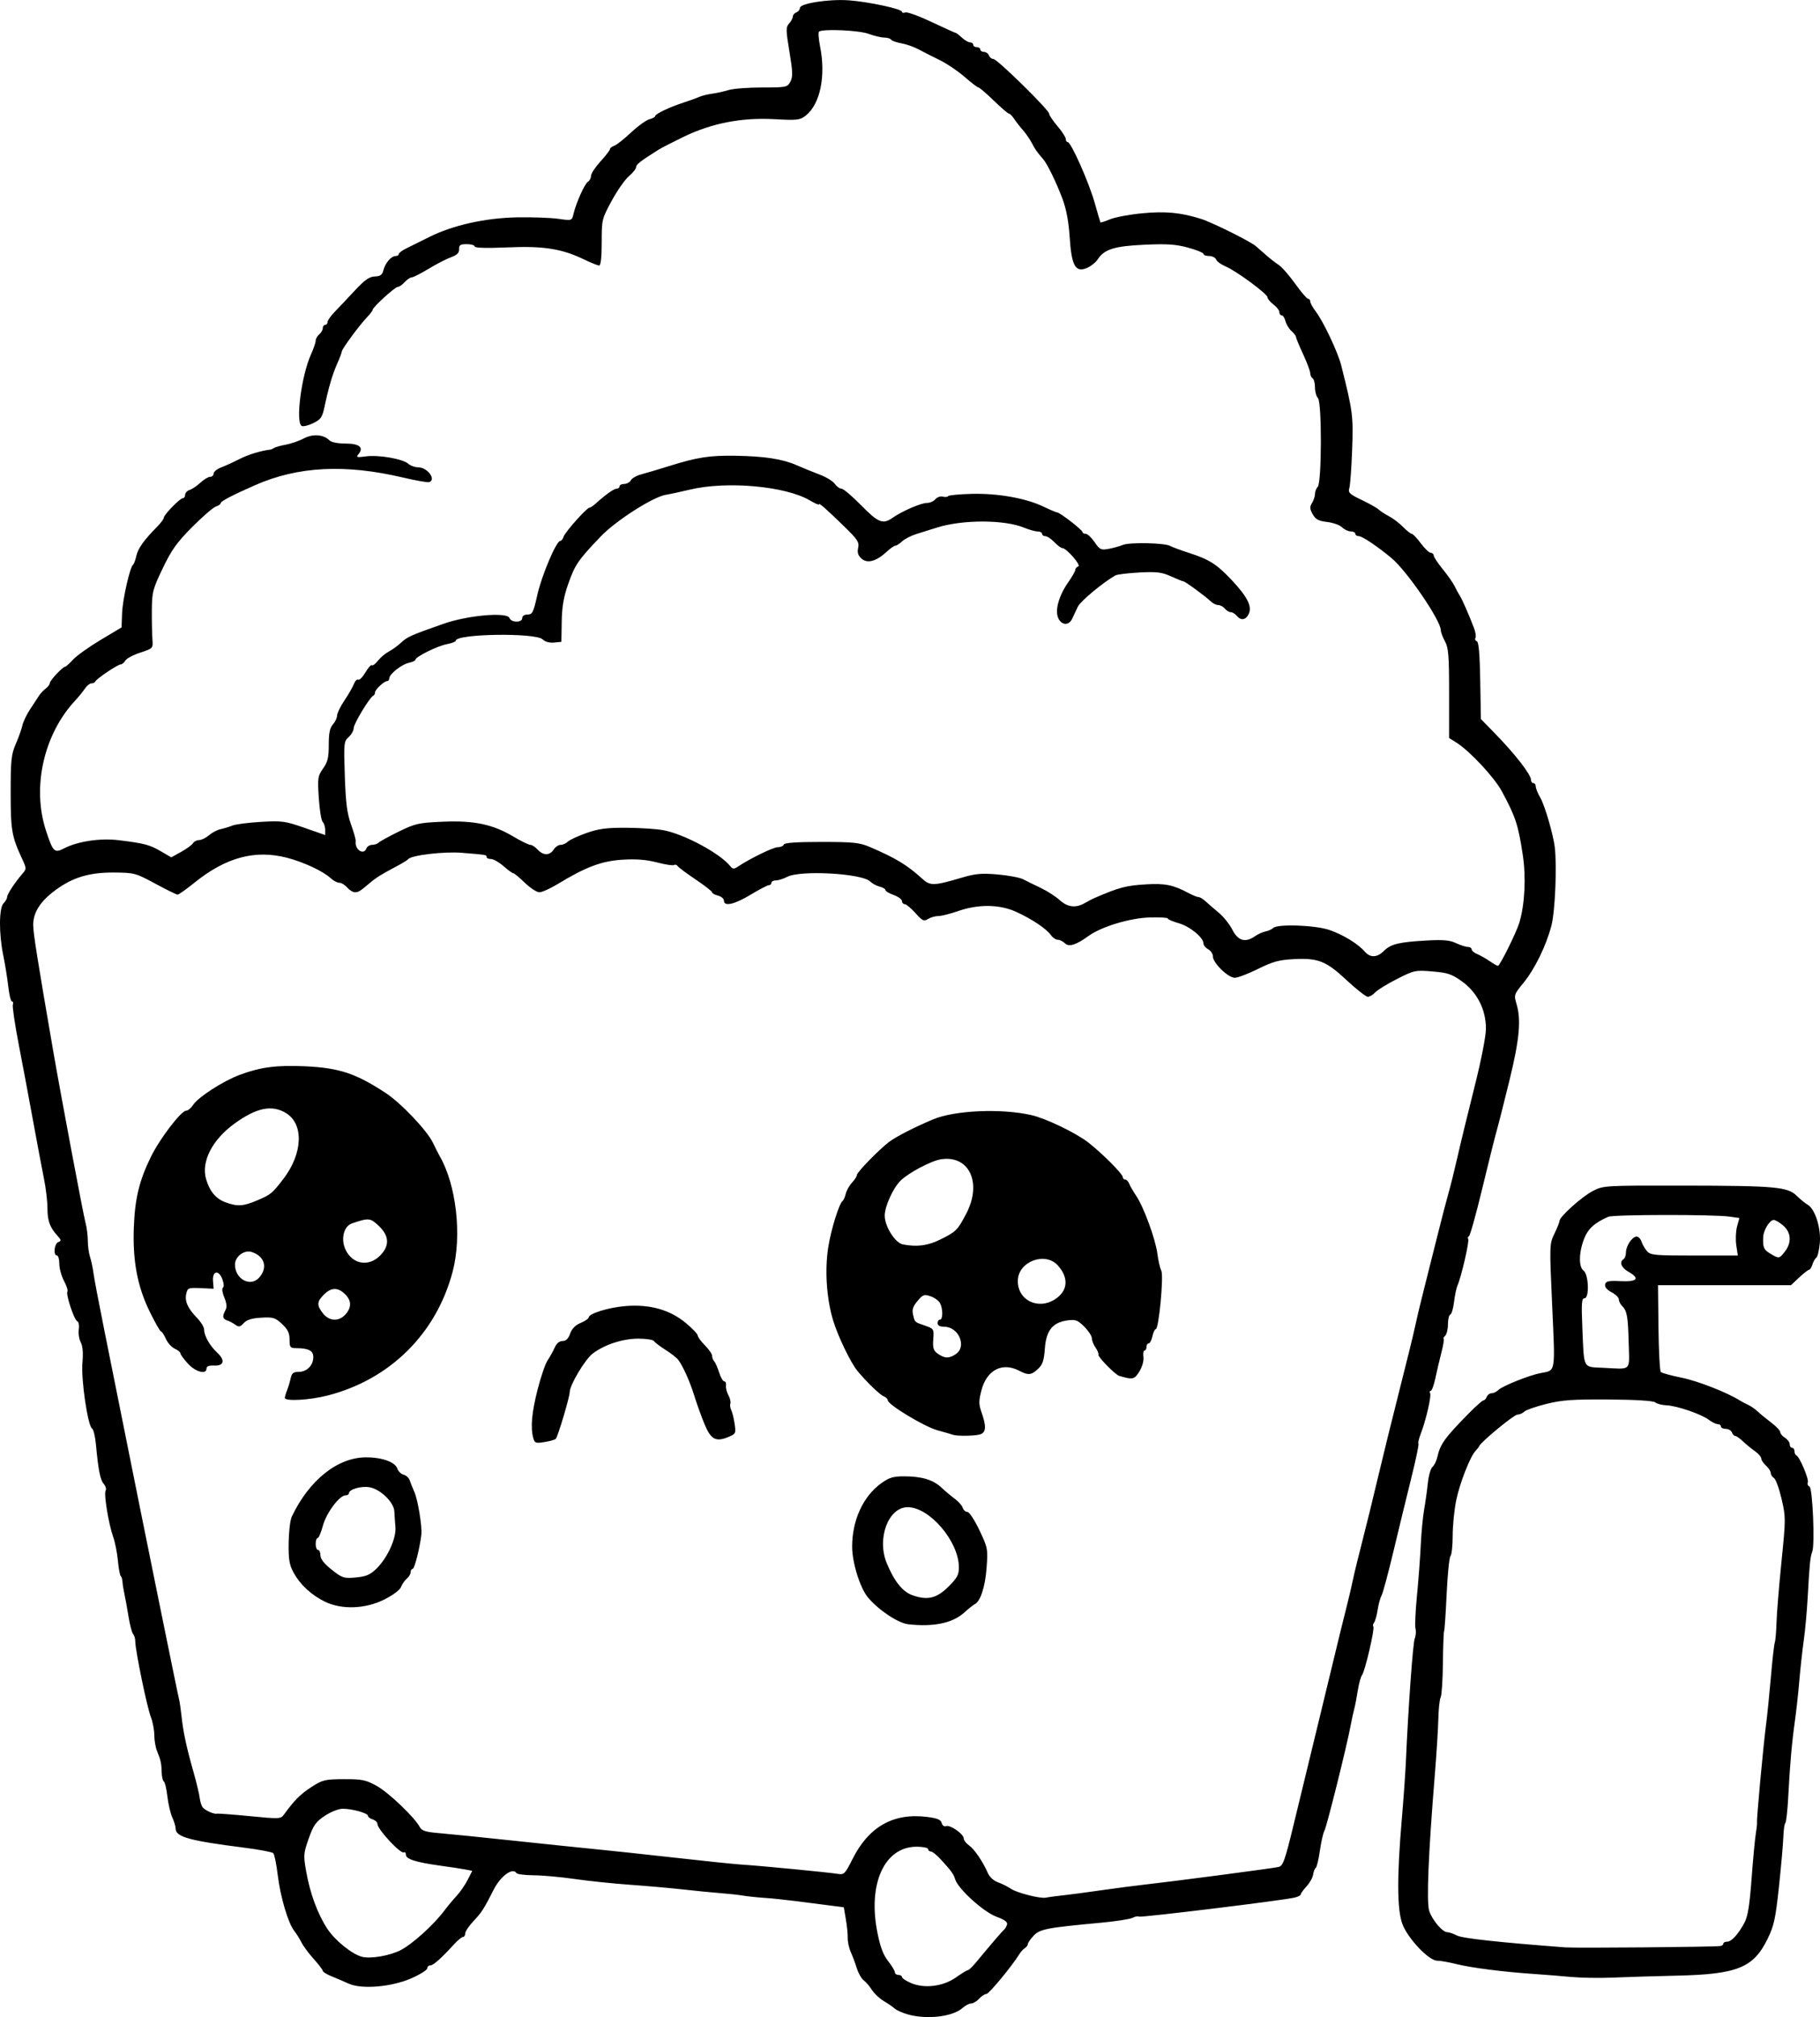 <?xml version="1.0" encoding="UTF-8" standalone="no"?>
<!-- Created with Inkscape (http://www.inkscape.org/) -->

<svg
   width="202.866mm"
   height="224.781mm"
   viewBox="0 0 202.866 224.781"
   version="1.1"
   id="svg5"
   xml:space="preserve"
   xmlns="http://www.w3.org/2000/svg"
   xmlns:svg="http://www.w3.org/2000/svg"><defs
     id="defs2" /><g
     id="layer1"
     transform="translate(-7.997,-29.772)"><path
       style="fill:#000000;stroke-width:0.265"
       d="m 109.188,254.256 c -0.587,-0.163 -1.242,-0.452 -1.455,-0.643 -0.213,-0.191 -0.768,-0.572 -1.233,-0.847 -0.465,-0.275 -1.058,-0.834 -1.318,-1.241 -0.26,-0.407 -0.674,-0.889 -0.92,-1.072 -0.246,-0.182 -0.586,-0.778 -0.755,-1.323 -0.169,-0.545 -0.473,-1.36 -0.674,-1.81 -0.202,-0.45 -0.357,-1.164 -0.346,-1.587 0.011,-0.423 -0.083,-1.365 -0.209,-2.092 l -0.229,-1.323 -1.585,-0.202 c -0.872,-0.111 -2.537,-0.325 -3.701,-0.476 -1.164,-0.15 -2.772,-0.317 -3.572,-0.37 -0.8,-0.053 -1.872,-0.166 -2.381,-0.251 -0.509,-0.085 -1.64,-0.209 -2.514,-0.275 -0.873,-0.066 -2.719,-0.248 -4.101,-0.403 -1.382,-0.156 -4.061,-0.393 -5.953,-0.528 -1.892,-0.135 -4.69,-0.426 -6.218,-0.648 -1.528,-0.221 -3.575,-0.406 -4.548,-0.411 -0.974,-0.005 -1.837,-0.117 -1.919,-0.249 -0.404,-0.653 -1.761,0.331 -2.518,1.825 -1.089,2.152 -1.354,2.565 -2.247,3.51 -0.516,0.546 -0.938,1.171 -0.938,1.389 0,0.218 -0.112,0.396 -0.248,0.396 -0.136,0 -0.583,0.367 -0.992,0.815 -1.441,1.578 -2.321,2.36 -2.655,2.36 -0.186,0 -0.339,0.149 -0.341,0.331 -0.002,0.182 -0.805,0.682 -1.786,1.112 -2.202,0.965 -5.538,1.244 -6.98,0.584 -0.489,-0.223 -1.335,-0.586 -1.881,-0.806 -0.546,-0.22 -0.994,-0.495 -0.996,-0.612 -0.002,-0.117 -0.455,-0.712 -1.007,-1.324 -0.552,-0.612 -1.17,-1.445 -1.373,-1.852 -0.204,-0.407 -0.561,-0.978 -0.794,-1.269 -0.678,-0.847 -1.55,-3.784 -1.842,-6.204 -0.148,-1.229 -0.375,-2.34 -0.503,-2.468 -0.128,-0.128 -1.587,-0.404 -3.242,-0.614 -6.111,-0.773 -7.639,-1.198 -7.639,-2.125 0,-0.229 -0.169,-0.791 -0.375,-1.25 -0.206,-0.459 -0.453,-1.516 -0.548,-2.351 -0.095,-0.834 -0.271,-1.578 -0.392,-1.653 -0.121,-0.075 -0.229,-0.523 -0.239,-0.996 -0.023,-1.004 -0.106,-1.386 -0.522,-2.399 -0.168,-0.41 -0.305,-1.211 -0.305,-1.781 0,-0.57 -0.176,-1.485 -0.391,-2.033 -0.421,-1.075 -1.726,-7.408 -1.726,-8.374 0,-0.323 -0.108,-0.7 -0.24,-0.839 -0.132,-0.138 -0.365,-1.025 -0.518,-1.971 -0.153,-0.946 -0.359,-2.077 -0.457,-2.514 -0.098,-0.437 -0.192,-1.032 -0.21,-1.323 -0.017,-0.291 -0.106,-0.589 -0.198,-0.661 -0.092,-0.073 -0.234,-0.847 -0.316,-1.72 -0.082,-0.873 -0.318,-2.064 -0.526,-2.646 -0.515,-1.445 -1.062,-4.807 -0.84,-5.165 0.099,-0.16 0.005,-0.493 -0.21,-0.738 -0.394,-0.45 -0.604,-1.51 -0.873,-4.41 -0.081,-0.871 -0.274,-1.662 -0.43,-1.758 -0.477,-0.295 -1.239,-5.481 -1.074,-7.319 0.099,-1.105 0.035,-1.875 -0.188,-2.294 -0.185,-0.346 -0.284,-0.992 -0.219,-1.435 0.066,-0.449 -0.011,-0.855 -0.173,-0.917 -0.346,-0.133 -1.29,-2.99 -1.094,-3.308 0.075,-0.121 -0.097,-0.655 -0.383,-1.187 -0.285,-0.532 -0.519,-1.385 -0.519,-1.895 0,-0.51 -0.119,-0.927 -0.265,-0.927 -0.431,0 -0.301,-1.326 0.147,-1.497 0.358,-0.137 0.345,-0.231 -0.099,-0.719 -0.847,-0.931 -1.106,-1.65 -1.106,-3.069 0,-0.743 -0.173,-2.21 -0.385,-3.259 -0.212,-1.049 -0.755,-3.931 -1.207,-6.405 -0.452,-2.474 -1.176,-6.335 -1.61,-8.579 C 9.651,143.918 9.357,141.923 9.431,141.73 9.505,141.538 9.462,141.38 9.335,141.38 c -0.127,0 -0.313,-0.744 -0.414,-1.654 -0.101,-0.91 -0.351,-2.465 -0.555,-3.457 -0.503,-2.442 -0.49,-5.316 0.026,-5.832 0.218,-0.218 0.397,-0.529 0.397,-0.691 0,-0.311 0.842,-1.599 1.684,-2.576 0.494,-0.573 0.494,-0.602 -0.025,-1.72 -1.142,-2.461 -1.262,-3.156 -1.262,-7.354 0,-3.623 0.067,-4.255 0.573,-5.424 0.315,-0.728 0.648,-1.66 0.738,-2.072 0.091,-0.412 0.487,-1.234 0.882,-1.826 0.394,-0.592 0.836,-1.265 0.982,-1.495 0.146,-0.231 0.473,-0.577 0.728,-0.769 0.255,-0.192 0.463,-0.471 0.463,-0.62 0,-0.285 1.436,-1.817 1.703,-1.817 0.086,0 0.482,-0.355 0.88,-0.79 0.398,-0.434 1.778,-1.42 3.067,-2.191 l 2.344,-1.401 0.059,-1.579 c 0.058,-1.55 0.874,-5.155 1.226,-5.415 0.099,-0.073 0.262,-0.513 0.363,-0.979 0.179,-0.825 0.852,-1.767 2.33,-3.261 0.4,-0.404 0.728,-0.848 0.728,-0.985 0,-0.331 1.807,-2.183 2.129,-2.183 0.139,0 0.252,-0.171 0.252,-0.379 0,-0.208 0.225,-0.45 0.5,-0.538 0.275,-0.087 0.817,-0.452 1.204,-0.812 0.388,-0.359 0.877,-0.653 1.088,-0.653 0.211,0 0.383,-0.164 0.383,-0.365 0,-0.201 0.387,-0.511 0.86,-0.69 0.473,-0.179 1.396,-0.6 2.051,-0.936 0.956,-0.49 2.344,-0.912 3.44,-1.044 0.073,-0.009 0.252,-0.093 0.399,-0.186 0.147,-0.094 0.742,-0.258 1.323,-0.365 0.581,-0.107 1.473,-0.418 1.982,-0.69 0.999,-0.534 2.194,-0.447 2.848,0.208 0.221,0.221 0.935,0.365 1.809,0.365 1.543,0 2.058,0.431 1.426,1.193 -0.283,0.34 -0.172,0.372 0.83,0.235 1.413,-0.193 4.129,0.278 4.727,0.82 0.242,0.219 0.739,0.398 1.105,0.398 1.027,0 2.05,1.374 1.227,1.648 -0.173,0.058 -1.473,-0.168 -2.889,-0.502 -6.475,-1.527 -11.734,-1.259 -16.508,0.841 -2.506,1.102 -3.836,1.794 -3.836,1.995 0,0.118 -0.241,0.292 -0.536,0.385 -0.295,0.094 -1.478,1.114 -2.628,2.268 -1.719,1.724 -2.308,2.546 -3.297,4.608 -1.122,2.338 -1.206,2.659 -1.219,4.695 -0.008,1.202 0.02,2.648 0.063,3.214 0.077,1.029 0.077,1.029 -1.354,1.498 -0.787,0.258 -1.537,0.658 -1.667,0.89 -0.129,0.231 -0.357,0.42 -0.505,0.42 -0.326,0 -2.71,1.601 -2.835,1.903 -0.049,0.118 -0.243,0.214 -0.433,0.214 -0.189,0 -0.522,0.268 -0.74,0.595 -0.217,0.327 -0.691,0.911 -1.053,1.298 -3.518,3.757 -4.858,9.665 -3.286,14.486 0.786,2.41 0.945,2.569 2.02,2.013 1.545,-0.799 4.05,-1.169 6.155,-0.908 2.814,0.348 3.388,0.501 4.655,1.238 l 1.145,0.667 1.104,-0.612 c 0.607,-0.337 1.199,-0.77 1.316,-0.963 0.116,-0.193 0.426,-0.351 0.687,-0.351 0.262,0 0.754,-0.241 1.094,-0.536 0.34,-0.295 0.924,-0.601 1.297,-0.68 0.373,-0.079 0.966,-0.26 1.317,-0.403 0.351,-0.143 1.78,-0.327 3.175,-0.408 2.353,-0.138 2.705,-0.09 4.852,0.66 l 2.315,0.809 v -0.594 c 0,-0.327 -0.126,-0.72 -0.279,-0.873 -0.154,-0.154 -0.349,-1.356 -0.434,-2.672 -0.144,-2.229 -0.112,-2.453 0.478,-3.279 0.515,-0.722 0.633,-1.215 0.633,-2.644 0,-1.302 0.12,-1.89 0.463,-2.27 0.255,-0.282 0.463,-0.724 0.463,-0.982 0,-0.258 0.369,-1.017 0.82,-1.685 0.451,-0.668 0.927,-1.497 1.058,-1.84 0.131,-0.344 0.345,-0.558 0.477,-0.477 0.132,0.081 0.494,-0.284 0.805,-0.811 0.311,-0.527 0.636,-0.888 0.722,-0.802 0.086,0.086 0.39,-0.139 0.674,-0.501 0.285,-0.362 0.834,-0.824 1.222,-1.027 0.387,-0.203 0.999,-0.647 1.359,-0.987 0.682,-0.644 1.09,-0.825 4.73,-2.102 2.71,-0.95 7.084,-1.332 7.349,-0.641 0.204,0.531 1.422,0.538 1.422,0.008 0,-0.236 0.243,-0.397 0.598,-0.397 0.533,0 0.65,-0.237 1.085,-2.183 0.484,-2.171 2.116,-6.019 2.552,-6.019 0.126,0 0.296,-0.214 0.379,-0.476 0.164,-0.518 2.58,-3.228 2.877,-3.228 0.1,0 0.391,-0.187 0.645,-0.416 1.17,-1.052 2.078,-1.7 2.381,-1.7 0.182,-1.77e-4 0.331,-0.119 0.331,-0.265 0,-0.146 0.232,-0.265 0.516,-0.265 0.284,0 0.62,-0.186 0.748,-0.414 0.128,-0.228 0.639,-0.52 1.138,-0.65 0.498,-0.129 1.918,-0.552 3.155,-0.939 3.119,-0.976 4.505,-1.189 7.408,-1.139 3.236,0.056 5.216,0.366 6.799,1.062 0.699,0.307 1.851,0.777 2.561,1.044 0.71,0.267 1.461,0.728 1.669,1.025 0.208,0.297 0.546,0.54 0.751,0.54 0.205,0 1.19,0.833 2.189,1.852 1.909,1.947 2.422,2.151 3.501,1.391 1.044,-0.736 3.167,-1.655 3.823,-1.655 0.332,0 0.758,-0.187 0.947,-0.415 0.19,-0.228 0.561,-0.359 0.826,-0.289 0.265,0.069 0.533,0.043 0.595,-0.059 0.063,-0.102 1.239,-0.213 2.615,-0.249 2.921,-0.075 6.053,0.481 8.014,1.423 0.742,0.356 1.43,0.648 1.528,0.648 0.292,0 2.811,1.947 2.811,2.173 0,0.114 0.163,0.208 0.363,0.208 0.2,0 0.646,0.416 0.992,0.924 0.572,0.84 0.714,0.909 1.555,0.757 0.509,-0.092 1.224,-0.29 1.587,-0.441 0.762,-0.316 4.663,-0.235 5.276,0.109 0.227,0.127 1.186,0.481 2.132,0.787 2.223,0.718 3.059,1.248 4.686,2.968 1.768,1.869 2.336,2.971 1.96,3.797 -0.325,0.714 -0.874,0.806 -1.354,0.228 -0.181,-0.218 -0.479,-0.397 -0.661,-0.397 -0.183,0 -0.48,-0.179 -0.661,-0.397 -0.181,-0.218 -0.513,-0.397 -0.738,-0.397 -0.225,0 -0.597,-0.182 -0.827,-0.404 -0.606,-0.584 -2.872,-2.242 -3.064,-2.242 -0.089,0 -0.708,-0.249 -1.375,-0.552 -1.024,-0.466 -1.574,-0.533 -3.529,-0.43 -1.274,0.067 -2.478,0.215 -2.676,0.329 -1.43,0.823 -3.889,2.873 -4.179,3.484 -0.194,0.408 -0.475,1.009 -0.626,1.336 -0.364,0.791 -1.181,0.757 -1.555,-0.065 -0.394,-0.864 0.068,-2.51 1.125,-4.013 0.426,-0.606 0.775,-1.221 0.775,-1.367 0,-0.146 0.149,-0.317 0.331,-0.381 0.356,-0.124 -1.31,-2.034 -1.786,-2.047 -0.146,-0.004 -0.545,-0.303 -0.888,-0.664 -0.343,-0.361 -0.789,-0.657 -0.992,-0.657 -0.203,0 -0.369,-0.119 -0.369,-0.265 0,-0.146 -0.224,-0.265 -0.497,-0.265 -0.273,0 -0.938,-0.184 -1.478,-0.41 -2.184,-0.913 -6.881,-0.924 -9.726,-0.024 -0.622,0.197 -1.634,0.512 -2.249,0.701 -0.615,0.189 -1.354,0.563 -1.643,0.832 -0.289,0.269 -0.632,0.489 -0.762,0.489 -0.13,0 -0.573,0.311 -0.983,0.691 -1.143,1.059 -2.149,1.327 -2.793,0.744 -0.383,-0.346 -0.484,-0.674 -0.369,-1.197 0.137,-0.626 -0.067,-0.939 -1.569,-2.397 -2.101,-2.041 -2.803,-2.653 -2.803,-2.445 0,0.087 -0.446,-0.106 -0.992,-0.43 -2.717,-1.611 -9.287,-2.202 -13.428,-1.207 -1.019,0.245 -2.199,0.499 -2.622,0.565 -1.439,0.224 -5.584,2.874 -7.3,4.669 -2.512,2.627 -2.848,3.119 -3.614,5.3 -0.5,1.423 -0.686,2.513 -0.714,4.174 l -0.037,2.249 -0.827,0.08 c -0.503,0.049 -0.996,-0.089 -1.259,-0.352 -0.768,-0.768 -9.688,-0.633 -9.688,0.147 0,0.109 -0.446,0.281 -0.992,0.383 -1.044,0.194 -3.506,1.412 -3.506,1.736 0,0.104 -0.327,0.258 -0.728,0.343 -0.806,0.17 -2.183,1.261 -2.183,1.73 0,0.165 -0.101,0.3 -0.224,0.3 -0.34,0 -1.363,0.95 -1.363,1.266 0,0.153 -0.089,0.317 -0.198,0.366 -0.396,0.176 -2.183,3.135 -2.183,3.615 0,0.271 -0.252,0.719 -0.559,0.996 -0.533,0.48 -0.553,0.686 -0.429,4.34 0.102,3.008 0.251,4.175 0.693,5.403 0.31,0.862 0.544,1.695 0.52,1.852 -0.14,0.931 0.882,1.629 1.194,0.815 0.084,-0.218 0.37,-0.397 0.637,-0.397 0.267,0 0.6,-0.115 0.74,-0.256 0.141,-0.141 1.147,-0.692 2.236,-1.226 1.827,-0.895 2.204,-0.98 4.898,-1.097 3.491,-0.153 5.565,0.285 7.883,1.663 0.847,0.504 1.692,0.916 1.877,0.916 0.185,0 0.552,0.238 0.816,0.529 0.612,0.676 1.359,0.676 1.781,0 0.182,-0.291 0.531,-0.529 0.777,-0.529 0.246,0 0.607,-0.16 0.802,-0.355 0.195,-0.195 1.127,-0.627 2.069,-0.96 1.385,-0.488 2.247,-0.601 4.492,-0.588 1.528,0.009 3.38,0.132 4.115,0.274 2.343,0.453 6.3,2.585 7.442,4.011 0.257,0.32 0.41,0.335 0.796,0.075 1.358,-0.914 3.972,-2.192 4.483,-2.192 0.32,0 0.626,-0.133 0.681,-0.296 0.067,-0.202 1.403,-0.296 4.189,-0.294 3.586,0.002 4.254,0.072 5.413,0.568 2.856,1.221 4.171,2.018 5.821,3.527 0.897,0.821 1.291,0.81 4.453,-0.124 1.49,-0.44 2.187,-0.501 3.968,-0.345 1.189,0.104 2.459,0.343 2.823,0.531 0.364,0.188 1.251,0.624 1.972,0.968 0.721,0.344 1.67,0.953 2.109,1.353 0.886,0.806 1.797,0.916 2.798,0.337 0.364,-0.21 0.84,-0.46 1.058,-0.554 2.829,-1.219 3.53,-1.403 5.864,-1.538 2.042,-0.118 2.969,0.076 4.64,0.97 0.466,0.249 0.972,0.453 1.124,0.453 0.153,0 0.499,0.208 0.77,0.463 0.271,0.255 0.927,0.82 1.458,1.257 0.531,0.437 1.224,1.3 1.539,1.918 0.637,1.249 1.447,1.476 2.538,0.712 0.324,-0.227 0.847,-0.462 1.164,-0.523 0.317,-0.061 0.697,-0.233 0.846,-0.382 0.471,-0.471 4.695,-0.322 6.275,0.221 1.523,0.524 3.184,1.542 3.941,2.415 0.615,0.709 1.378,0.672 2.154,-0.104 0.75,-0.75 1.665,-0.967 4.802,-1.141 1.788,-0.099 2.528,-0.031 3.215,0.295 0.491,0.233 1.083,0.423 1.315,0.423 0.233,0 0.423,0.122 0.423,0.271 0,0.149 0.268,0.38 0.595,0.513 0.327,0.133 0.953,0.487 1.389,0.785 0.437,0.299 0.862,0.544 0.945,0.545 0.21,0.002 2.07,-3.749 2.387,-4.815 0.608,-2.041 0.761,-5.025 0.387,-7.52 -0.506,-3.367 -0.805,-4.279 -2.333,-7.11 -0.855,-1.585 -3.588,-4.512 -5.09,-5.453 l -0.794,-0.497 V 107.052 c 0,-4.227 -0.069,-5.088 -0.463,-5.809 -0.255,-0.466 -0.463,-1.021 -0.463,-1.234 0,-1.09 -3.769,-6.606 -5.497,-8.045 -1.569,-1.306 -3.259,-2.442 -3.634,-2.442 -0.217,0 -0.395,-0.119 -0.395,-0.265 0,-0.146 -0.23,-0.265 -0.51,-0.265 -0.281,0 -0.715,-0.205 -0.966,-0.455 -0.25,-0.25 -0.999,-0.518 -1.663,-0.595 -0.965,-0.112 -1.29,-0.286 -1.614,-0.864 -0.331,-0.592 -0.345,-0.821 -0.075,-1.253 0.182,-0.291 0.33,-0.745 0.33,-1.009 0,-0.264 0.138,-0.618 0.306,-0.786 0.45,-0.45 0.472,-9.446 0.024,-9.893 -0.182,-0.182 -0.331,-0.717 -0.331,-1.188 0,-0.472 -0.119,-0.931 -0.265,-1.021 -0.146,-0.09 -0.265,-0.346 -0.265,-0.568 0,-0.223 -0.357,-1.176 -0.794,-2.12 -0.437,-0.943 -0.794,-1.807 -0.794,-1.92 0,-0.113 -0.227,-0.411 -0.505,-0.662 -0.278,-0.252 -0.578,-0.746 -0.666,-1.099 -0.089,-0.353 -0.278,-0.642 -0.421,-0.642 -0.143,0 -0.26,-0.162 -0.26,-0.36 0,-0.198 -0.298,-0.583 -0.661,-0.857 -0.364,-0.273 -0.661,-0.632 -0.661,-0.798 0,-0.377 -3.51,-2.958 -4.698,-3.455 -0.485,-0.202 -0.948,-0.543 -1.03,-0.757 -0.082,-0.214 -0.434,-0.389 -0.782,-0.389 -0.348,0 -0.633,-0.106 -0.633,-0.235 0,-0.129 -0.773,-0.445 -1.719,-0.7 -1.373,-0.372 -2.35,-0.436 -4.856,-0.321 -3.365,0.155 -4.468,0.5 -5.209,1.632 -0.227,0.346 -0.778,0.781 -1.224,0.966 -1.263,0.523 -1.692,-0.257 -1.902,-3.461 -0.114,-1.742 -0.377,-3.129 -0.812,-4.284 -0.678,-1.802 -1.665,-3.83 -2.126,-4.369 -0.736,-0.861 -0.909,-1.107 -1.28,-1.82 -0.22,-0.423 -0.663,-1.067 -0.985,-1.43 -0.322,-0.364 -0.763,-0.929 -0.982,-1.257 -0.218,-0.327 -0.484,-0.595 -0.59,-0.595 -0.106,0 -0.869,-0.655 -1.695,-1.455 -0.826,-0.8 -1.591,-1.455 -1.699,-1.455 -0.108,0 -0.802,-0.529 -1.541,-1.176 -0.739,-0.647 -1.987,-1.489 -2.774,-1.872 -0.786,-0.383 -1.846,-0.922 -2.356,-1.197 -0.509,-0.275 -1.375,-0.579 -1.924,-0.676 -0.549,-0.097 -1.062,-0.279 -1.14,-0.406 -0.078,-0.126 -0.418,-0.23 -0.755,-0.23 -0.337,0 -1.134,-0.19 -1.77,-0.423 -1.065,-0.389 -4.991,-0.568 -5.504,-0.25 -0.106,0.066 -0.055,0.81 0.113,1.653 0.663,3.322 0.012,6.446 -1.61,7.722 -0.631,0.496 -0.936,0.53 -3.509,0.391 -3.66,-0.198 -6.981,0.452 -10.129,1.984 -1.218,0.593 -2.453,1.227 -2.744,1.41 -2.044,1.284 -2.514,1.648 -2.514,1.946 0,0.186 -0.359,0.639 -0.797,1.008 -0.438,0.369 -1.302,1.6 -1.918,2.735 -1.101,2.027 -1.121,2.112 -1.121,4.645 0,1.645 -0.102,2.58 -0.281,2.58 -0.155,-1.6e-5 -0.905,-0.301 -1.666,-0.668 -2.503,-1.208 -4.522,-1.526 -8.57,-1.351 -2.31,0.1 -3.638,0.062 -3.638,-0.102 0,-0.143 -0.396,-0.26 -0.881,-0.26 -0.729,0 -0.877,0.097 -0.86,0.564 0.015,0.413 -0.226,0.653 -0.905,0.897 -0.509,0.183 -1.633,0.763 -2.498,1.288 -0.865,0.526 -1.709,0.955 -1.877,0.955 -0.168,0 -0.521,0.238 -0.784,0.529 -0.263,0.291 -0.609,0.53 -0.769,0.531 -0.315,0.002 -2.803,2.271 -2.803,2.557 0,0.097 -0.294,0.483 -0.654,0.859 -0.851,0.889 -2.785,3.519 -2.785,3.788 0,0.115 -0.226,0.713 -0.502,1.33 -0.531,1.186 -0.959,2.64 -1.426,4.84 -0.247,1.167 -0.409,1.398 -1.27,1.817 -0.543,0.264 -1.117,0.4 -1.276,0.301 -0.699,-0.432 -0.014,-5.652 1.046,-7.979 0.284,-0.624 0.517,-1.306 0.517,-1.514 0,-0.208 0.179,-0.527 0.397,-0.708 0.218,-0.181 0.397,-0.493 0.397,-0.694 0,-0.2 0.119,-0.364 0.265,-0.364 0.146,0 0.265,-0.142 0.265,-0.317 0,-0.174 0.354,-0.68 0.787,-1.124 0.433,-0.444 1.438,-1.509 2.234,-2.366 1.114,-1.2 1.63,-1.565 2.243,-1.587 0.617,-0.022 0.833,-0.178 0.962,-0.69 0.201,-0.803 0.871,-1.587 1.356,-1.587 0.196,0 0.356,-0.1 0.356,-0.223 0,-0.123 0.387,-0.41 0.86,-0.638 0.473,-0.228 1.604,-0.789 2.513,-1.247 2.629,-1.325 6.298,-2.146 9.857,-2.206 1.673,-0.028 3.723,0.046 4.555,0.165 1.508,0.216 1.512,0.215 1.688,-0.529 0.294,-1.249 1.249,-3.379 1.615,-3.603 0.19,-0.116 0.345,-0.414 0.345,-0.662 0,-0.247 0.476,-0.971 1.058,-1.608 0.582,-0.637 1.058,-1.254 1.058,-1.371 0,-0.117 0.208,-0.281 0.463,-0.364 0.255,-0.083 1.097,-0.746 1.873,-1.473 0.775,-0.728 1.698,-1.395 2.051,-1.484 0.352,-0.088 0.641,-0.245 0.641,-0.348 0,-0.239 1.613,-1.01 3.163,-1.51 0.662,-0.214 1.441,-0.496 1.732,-0.627 0.291,-0.131 0.946,-0.295 1.455,-0.364 0.509,-0.069 1.342,-0.253 1.85,-0.41 0.508,-0.156 2.185,-0.284 3.726,-0.284 2.701,0 2.814,-0.023 3.148,-0.647 0.29,-0.542 0.273,-1.086 -0.102,-3.337 -0.405,-2.433 -0.409,-2.733 -0.037,-3.144 0.226,-0.25 0.411,-0.597 0.411,-0.772 0,-0.175 0.179,-0.387 0.397,-0.47 0.218,-0.084 0.397,-0.307 0.397,-0.497 0,-0.501 3.208,-1.002 5.424,-0.847 2.18,0.152 5.953,0.961 5.953,1.277 0,0.121 0.169,0.155 0.376,0.076 0.207,-0.079 1.526,0.401 2.932,1.067 1.406,0.666 2.611,1.211 2.678,1.211 0.067,0 0.377,0.238 0.69,0.529 0.312,0.291 0.724,0.529 0.915,0.529 0.191,0 0.347,0.119 0.347,0.265 0,0.146 0.179,0.265 0.397,0.265 0.218,0 0.397,0.119 0.397,0.265 0,0.146 0.182,0.265 0.405,0.265 0.223,0 0.474,0.179 0.557,0.397 0.084,0.218 0.308,0.397 0.498,0.397 0.425,0 6.212,5.682 6.212,6.099 0,0.165 0.417,0.786 0.926,1.382 0.509,0.595 0.926,1.239 0.926,1.431 0,0.192 0.099,0.349 0.221,0.349 0.367,0 2.361,4.488 2.997,6.747 0.328,1.164 0.618,2.153 0.645,2.198 0.027,0.045 0.506,-0.109 1.065,-0.343 0.559,-0.233 2.166,-0.534 3.571,-0.668 2.622,-0.25 4.328,-0.088 6.583,0.624 1.252,0.395 5.474,2.495 6.11,3.038 0.205,0.175 0.71,0.618 1.124,0.985 0.413,0.367 1.046,0.86 1.405,1.095 0.359,0.235 1.192,1.183 1.851,2.107 0.659,0.923 1.307,1.679 1.44,1.679 0.133,0 0.241,0.138 0.241,0.306 0,0.168 0.28,0.674 0.622,1.124 0.847,1.116 2.457,4.524 2.824,5.978 1.295,5.139 1.358,5.62 1.221,9.393 -0.074,2.037 -0.214,3.967 -0.312,4.289 -0.156,0.511 0.016,0.677 1.372,1.323 0.852,0.406 1.709,0.89 1.905,1.075 0.196,0.185 0.716,0.523 1.156,0.751 0.44,0.228 1.139,0.761 1.554,1.184 0.414,0.424 0.854,0.771 0.976,0.771 0.123,0 0.573,0.473 1.001,1.052 0.428,0.579 0.927,1.055 1.109,1.058 0.182,0.003 0.331,0.139 0.331,0.3 0,0.162 0.451,0.846 1.003,1.521 0.552,0.675 1.146,1.525 1.321,1.889 0.175,0.364 0.435,0.84 0.578,1.058 0.266,0.406 1.016,2.115 1.59,3.622 0.177,0.464 0.25,0.96 0.162,1.102 -0.088,0.142 -0.021,0.304 0.149,0.361 0.214,0.071 0.331,1.418 0.382,4.387 l 0.074,4.284 1.538,1.578 c 2.311,2.371 4.051,4.615 4.051,5.223 0,0.19 0.119,0.345 0.265,0.345 0.146,0 0.265,0.172 0.265,0.382 0,0.21 0.231,0.776 0.513,1.257 0.487,0.83 1.434,4.082 1.604,5.505 0.252,2.109 0.036,7.166 -0.373,8.731 -0.593,2.273 -1.862,4.861 -3.154,6.431 -1.007,1.224 -1.035,1.31 -0.744,2.28 0.536,1.79 0.342,3.936 -0.766,8.477 -0.587,2.406 -1.237,4.971 -1.444,5.698 -0.207,0.728 -0.935,3.645 -1.618,6.482 -0.683,2.838 -1.344,5.199 -1.468,5.248 -0.124,0.049 -0.162,0.193 -0.083,0.319 0.147,0.238 -0.767,4.209 -1.185,5.148 -0.13,0.291 -0.306,1.124 -0.392,1.852 -0.086,0.728 -0.274,1.363 -0.418,1.411 -0.144,0.049 -0.261,0.531 -0.261,1.072 0,0.541 -0.143,1.126 -0.318,1.301 -0.175,0.175 -0.25,0.318 -0.167,0.318 0.083,0 -0.026,0.685 -0.241,1.521 -0.215,0.837 -0.523,2.146 -0.684,2.91 -0.161,0.764 -0.392,1.389 -0.515,1.389 -0.123,0 -0.152,0.115 -0.066,0.255 0.172,0.279 -0.459,3.013 -1.05,4.544 -0.204,0.529 -0.316,1.017 -0.248,1.085 0.067,0.067 -0.29,1.778 -0.793,3.8 -0.504,2.023 -1.399,5.702 -1.989,8.176 -0.59,2.474 -1.19,4.701 -1.333,4.949 -0.143,0.248 -0.338,0.963 -0.433,1.587 -0.095,0.625 -0.275,1.266 -0.4,1.425 -0.124,0.159 -0.161,0.354 -0.081,0.434 0.189,0.189 -0.931,5.004 -1.26,5.415 -0.14,0.174 -0.352,0.948 -0.472,1.72 -0.12,0.772 -0.3,1.701 -0.4,2.064 -0.1,0.364 -0.281,1.197 -0.401,1.852 -0.406,2.202 -2.659,11.24 -2.918,11.705 -0.141,0.253 -0.369,1.254 -0.506,2.225 -0.137,0.97 -0.345,1.835 -0.462,1.921 -0.117,0.086 -0.25,0.427 -0.296,0.757 -0.046,0.33 -0.373,0.913 -0.728,1.295 -0.354,0.382 -0.644,0.787 -0.644,0.9 0,0.113 -0.329,0.277 -0.732,0.366 -1.558,0.342 -17.09,2.235 -17.296,2.108 -0.12,-0.074 -0.443,-0.014 -0.719,0.134 -0.276,0.148 -1.856,0.394 -3.511,0.547 -6.067,0.561 -6.838,0.71 -7.531,1.458 -0.351,0.379 -0.638,0.796 -0.638,0.927 0,0.131 -0.149,0.333 -0.331,0.449 -0.182,0.116 -0.45,0.407 -0.595,0.645 -0.801,1.313 -3.402,4.461 -3.687,4.461 -0.183,0 -0.548,0.238 -0.811,0.529 -0.263,0.291 -0.661,0.529 -0.884,0.529 -0.223,0 -0.651,0.222 -0.951,0.493 -1.094,0.987 -3.954,1.328 -6.112,0.73 z m 5.362,-4.119 c 0.63,-0.444 1.231,-0.81 1.336,-0.813 0.105,-0.003 0.51,-0.39 0.9,-0.86 1.776,-2.141 2.953,-3.511 3.118,-3.632 0.099,-0.073 0.249,-0.319 0.333,-0.547 0.114,-0.31 -0.19,-0.544 -1.201,-0.926 -1.434,-0.541 -4.225,-3.071 -4.563,-4.136 -0.2,-0.63 -0.401,-0.909 -1.597,-2.222 -0.451,-0.495 -0.957,-0.9 -1.124,-0.9 -0.167,0 -0.304,-0.119 -0.304,-0.265 0,-0.146 -0.578,-0.265 -1.284,-0.265 -3.562,0 -5.444,4.085 -4.38,9.504 0.324,1.647 0.654,2.535 1.203,3.234 0.416,0.53 0.757,1.096 0.757,1.257 0,0.161 0.179,0.293 0.397,0.293 0.218,0 0.397,0.106 0.397,0.236 0,0.13 0.446,0.429 0.992,0.664 1.5,0.647 3.589,0.388 5.022,-0.622 z m -61.871,-3.053 c 1.288,-0.665 3.664,-2.814 4.829,-4.369 0.382,-0.509 1.007,-1.261 1.391,-1.671 0.383,-0.41 0.931,-1.204 1.218,-1.766 l 0.521,-1.021 -0.723,-0.141 c -0.398,-0.078 -1.675,-0.272 -2.839,-0.432 -2.711,-0.373 -3.836,-0.731 -3.836,-1.223 0,-0.216 -0.098,-0.331 -0.218,-0.257 -0.356,0.22 -2.957,-2.573 -2.957,-3.176 0,-0.182 -0.238,-0.407 -0.529,-0.499 -0.291,-0.092 -0.529,-0.273 -0.529,-0.402 0,-0.298 -1.732,-0.785 -2.799,-0.787 -0.462,-8e-4 -1.327,0.338 -1.998,0.783 -1.008,0.668 -1.275,1.044 -1.803,2.539 -0.582,1.648 -0.599,1.87 -0.285,3.648 0.439,2.485 1.275,4.753 2.363,6.411 0.849,1.294 2.76,2.837 3.86,3.116 0.984,0.25 3.109,-0.118 4.336,-0.752 z m 73.741,-6.084 c 0.86,-0.097 2.813,-0.356 4.341,-0.577 1.528,-0.221 3.671,-0.501 4.763,-0.623 3.351,-0.375 14.386,-1.827 14.989,-1.972 0.497,-0.12 0.709,-0.714 1.675,-4.703 0.608,-2.511 1.872,-7.721 2.809,-11.577 0.937,-3.856 1.874,-7.726 2.082,-8.599 0.208,-0.873 0.634,-2.6 0.948,-3.836 0.313,-1.237 0.664,-2.725 0.779,-3.307 0.115,-0.582 0.563,-2.428 0.997,-4.101 0.433,-1.673 1.237,-4.948 1.786,-7.276 0.549,-2.328 1.65,-6.793 2.446,-9.922 0.796,-3.129 1.553,-6.217 1.683,-6.862 0.13,-0.646 0.524,-2.312 0.877,-3.704 0.353,-1.392 1.073,-4.257 1.6,-6.367 0.527,-2.11 1.115,-4.372 1.308,-5.027 0.192,-0.655 0.619,-2.381 0.949,-3.836 0.329,-1.455 1.178,-4.944 1.886,-7.753 0.766,-3.04 1.287,-5.697 1.287,-6.565 0,-2.113 -0.976,-4.037 -2.663,-5.249 -1.136,-0.816 -1.59,-0.97 -3.292,-1.113 -1.912,-0.162 -2.036,-0.135 -3.962,0.842 -1.093,0.555 -2.185,1.227 -2.427,1.494 -0.241,0.267 -0.611,0.485 -0.822,0.485 -0.211,0 -1.274,-0.832 -2.363,-1.848 -2.297,-2.145 -3.167,-2.489 -5.932,-2.344 -1.601,0.084 -2.315,0.281 -3.942,1.089 -1.093,0.543 -2.258,0.986 -2.588,0.986 -0.744,0 -2.436,-1.642 -2.436,-2.363 0,-0.291 -0.238,-0.656 -0.529,-0.812 -0.291,-0.156 -0.529,-0.448 -0.529,-0.65 0,-0.663 -1.525,-1.909 -2.759,-2.255 -0.666,-0.186 -1.21,-0.421 -1.21,-0.522 0,-0.101 -0.923,-0.153 -2.051,-0.117 -2.228,0.072 -5.367,1.028 -6.811,2.074 -1.377,0.998 -2.177,1.241 -2.62,0.798 -0.213,-0.213 -0.567,-0.387 -0.788,-0.387 -0.22,0 -0.566,-0.236 -0.768,-0.524 -0.495,-0.707 -2.13,-1.798 -3.897,-2.6 -1.834,-0.833 -4.201,-0.858 -6.458,-0.069 -0.86,0.301 -1.843,0.547 -2.186,0.547 -0.343,0 -0.861,0.148 -1.151,0.329 -0.466,0.291 -0.63,0.214 -1.409,-0.661 -0.485,-0.545 -1.02,-0.991 -1.189,-0.991 -0.169,0 -0.307,-0.155 -0.307,-0.344 0,-0.189 -0.417,-0.494 -0.926,-0.679 -0.509,-0.184 -0.926,-0.433 -0.926,-0.554 0,-0.12 -0.289,-0.291 -0.643,-0.38 -0.354,-0.089 -0.827,-0.346 -1.052,-0.571 -0.902,-0.902 -7.772,-1.284 -9.249,-0.514 -0.417,0.217 -0.982,0.395 -1.257,0.395 -0.274,0 -0.499,0.119 -0.499,0.265 0,0.146 -0.126,0.265 -0.279,0.265 -0.153,0 -1.069,0.476 -2.034,1.058 -1.818,1.097 -2.979,1.356 -2.979,0.666 0,-0.216 -0.298,-0.467 -0.661,-0.558 -0.364,-0.091 -0.661,-0.256 -0.661,-0.367 0,-0.11 -0.829,-0.757 -1.843,-1.437 -1.014,-0.68 -1.915,-1.353 -2.003,-1.495 -0.088,-0.142 -0.266,-0.192 -0.396,-0.112 -0.13,0.081 -0.985,-0.05 -1.9,-0.289 -1.175,-0.308 -2.301,-0.397 -3.835,-0.304 -2.324,0.14 -4.087,0.801 -7.227,2.708 -0.835,0.507 -1.756,0.922 -2.047,0.922 -0.291,0 -1.02,-0.476 -1.619,-1.058 -0.6,-0.582 -1.18,-1.06 -1.289,-1.063 -0.109,-0.002 -0.601,-0.36 -1.094,-0.794 -0.493,-0.434 -1.118,-0.79 -1.389,-0.79 -0.271,0 -0.493,-0.099 -0.493,-0.22 0,-0.25 0.06,-0.24 -2.742,-0.473 -1.989,-0.166 -5.67,0.269 -5.989,0.707 -0.073,0.1 -0.728,0.496 -1.455,0.88 -1.518,0.801 -2.143,1.192 -2.802,1.752 -1.101,0.935 -1.298,1.058 -1.687,1.058 -0.226,0 -0.615,-0.238 -0.864,-0.529 -0.249,-0.291 -0.642,-0.529 -0.874,-0.529 -0.231,0 -0.665,-0.228 -0.965,-0.507 -0.84,-0.783 -2.988,-1.789 -4.866,-2.279 -3.543,-0.925 -6.797,-0.056 -10.277,2.744 -0.933,0.751 -1.798,1.365 -1.921,1.365 -0.123,0 -1.241,-0.55 -2.484,-1.222 -2.178,-1.178 -2.343,-1.223 -4.562,-1.241 -2.782,-0.023 -4.628,0.528 -6.571,1.961 -1.687,1.244 -2.478,2.479 -2.478,3.869 0,0.91 0.455,3.777 2.235,14.094 0.827,4.791 3.351,18.211 3.589,19.081 0.144,0.526 0.262,1.431 0.262,2.011 0,0.58 0.112,1.399 0.249,1.821 0.137,0.422 0.311,1.243 0.386,1.825 0.076,0.582 0.619,3.44 1.207,6.35 0.588,2.91 1.604,7.971 2.257,11.245 1.893,9.49 5.952,29.463 6.076,29.898 0.062,0.218 0.183,1.052 0.269,1.852 0.192,1.793 0.551,3.467 1.334,6.219 0.331,1.165 0.645,2.474 0.696,2.91 0.051,0.436 0.213,0.919 0.358,1.072 0.339,0.358 1.25,0.748 1.57,0.673 0.136,-0.032 1.787,0.092 3.668,0.276 3.294,0.322 3.435,0.315 3.796,-0.182 1.161,-1.601 1.847,-2.288 3.061,-3.067 1.252,-0.804 1.514,-0.867 3.623,-0.875 2.015,-0.008 2.429,0.077 3.645,0.749 1.327,0.733 4.22,3.491 4.802,4.579 0.231,0.432 0.649,0.563 2.215,0.693 1.061,0.088 4.728,0.459 8.148,0.825 3.42,0.365 7.527,0.792 9.128,0.947 1.601,0.155 5.649,0.589 8.996,0.964 3.347,0.375 6.621,0.715 7.276,0.755 2.16,0.134 9.783,0.87 10.889,1.051 0.637,0.104 0.783,-0.046 1.552,-1.593 1.824,-3.667 4.569,-5.233 8.348,-4.761 1.137,0.142 1.528,0.305 1.625,0.675 0.073,0.279 0.283,0.429 0.489,0.349 0.453,-0.174 1.968,0.879 1.968,1.369 0,0.2 0.268,0.551 0.595,0.781 0.605,0.424 1.542,1.805 2.112,3.112 0.178,0.409 0.657,0.841 1.107,0.997 0.436,0.152 1.096,0.482 1.466,0.734 0.664,0.452 3.31,1.119 3.873,0.976 0.159,-0.04 0.993,-0.152 1.852,-0.249 z m -17.192,-30.22 c -1.121,-0.127 -3.295,-1.573 -4.478,-2.979 -0.884,-1.051 -1.77,-3.889 -1.77,-5.671 0,-2.926 1.219,-5.594 3.219,-7.043 0.906,-0.656 1.348,-0.792 2.576,-0.791 1.977,0.002 3.23,0.38 4.165,1.258 0.425,0.399 1.098,0.963 1.495,1.253 0.397,0.29 0.788,0.737 0.869,0.992 0.081,0.255 0.316,0.464 0.523,0.464 0.208,0 0.805,0.906 1.338,2.029 0.938,1.977 0.959,2.087 0.797,4.259 -0.154,2.075 -0.705,3.734 -1.328,4 -0.13,0.055 -0.666,0.485 -1.191,0.954 -1.294,1.157 -3.413,1.591 -6.216,1.274 z m 4.508,-4.208 c 0.955,-0.955 1.149,-1.319 1.144,-2.149 -0.017,-2.878 -3.267,-6.688 -5.705,-6.688 -2.166,0 -3.471,3.5 -2.332,6.252 0.838,2.025 1.772,3.181 2.883,3.569 1.669,0.583 2.693,0.332 4.009,-0.984 z m -69.494,1.705 c -1.513,-0.725 -2.799,-1.915 -3.529,-3.266 -0.468,-0.866 -0.566,-1.467 -0.542,-3.307 0.017,-1.237 0.172,-2.547 0.345,-2.91 1.945,-4.086 5.116,-6.615 8.296,-6.615 1.795,0 3.248,0.53 3.483,1.27 0.092,0.289 0.4,0.586 0.686,0.66 0.285,0.075 0.592,0.355 0.681,0.624 0.089,0.268 0.326,0.86 0.527,1.314 0.386,0.874 0.872,3.839 0.775,4.73 -0.155,1.424 -0.763,3.836 -0.966,3.836 -0.127,0 -0.23,0.164 -0.23,0.364 0,0.2 -0.191,0.523 -0.424,0.717 -0.233,0.194 -0.523,0.612 -0.644,0.929 -0.128,0.337 -0.904,0.919 -1.867,1.4 -2.109,1.054 -4.709,1.154 -6.59,0.252 z m 5.693,-3.667 c 1.237,-1.199 2.245,-3.394 2.139,-4.656 -0.048,-0.565 -0.103,-1.359 -0.123,-1.764 -0.049,-0.997 -1.534,-2.446 -2.74,-2.672 -0.938,-0.176 -2.324,0.225 -2.324,0.672 0,0.122 -0.165,0.222 -0.366,0.222 -0.682,0 -2.142,1.948 -2.528,3.373 -0.207,0.764 -0.474,1.389 -0.593,1.389 -0.119,0 -0.217,0.298 -0.217,0.661 0,0.364 0.119,0.661 0.265,0.661 0.146,0 0.265,0.272 0.265,0.603 0,0.404 0.416,0.934 1.257,1.6 1.179,0.935 1.345,0.989 2.684,0.867 1.141,-0.104 1.598,-0.296 2.282,-0.958 z m 17.5,-14.586 c -0.317,-1.185 -0.171,-2.814 0.482,-5.389 0.361,-1.422 0.866,-2.896 1.124,-3.275 0.257,-0.379 0.611,-1.017 0.787,-1.417 0.202,-0.462 0.522,-0.728 0.875,-0.728 0.384,0 0.644,-0.254 0.842,-0.822 0.19,-0.546 0.585,-0.947 1.177,-1.194 0.49,-0.205 0.89,-0.476 0.89,-0.604 0,-0.442 2.256,-1.134 4.17,-1.279 2.671,-0.203 4.879,0.42 6.636,1.871 0.734,0.606 1.341,1.242 1.35,1.413 0.008,0.171 0.372,0.668 0.809,1.104 0.437,0.437 0.794,0.958 0.794,1.158 0,0.2 0.105,0.477 0.233,0.616 0.128,0.138 0.375,0.698 0.55,1.244 0.174,0.546 0.434,0.992 0.578,0.992 0.143,0 0.229,0.208 0.19,0.463 -0.039,0.255 0.08,0.738 0.265,1.073 0.185,0.335 0.285,0.752 0.222,0.926 -0.062,0.174 -0.02,0.499 0.094,0.722 0.114,0.223 0.283,0.911 0.375,1.528 0.16,1.07 0.129,1.139 -0.662,1.471 -1.445,0.607 -1.995,0.302 -2.73,-1.515 -0.362,-0.894 -0.856,-2.273 -1.097,-3.062 -0.471,-1.54 -1.271,-3.329 -1.795,-4.011 -0.177,-0.231 -0.818,-0.732 -1.425,-1.114 -0.606,-0.382 -1.179,-0.818 -1.272,-0.969 -0.094,-0.151 -0.876,-0.275 -1.739,-0.275 -1.75,0 -3.792,0.667 -5.096,1.665 -0.865,0.662 -2.564,3.512 -2.564,4.301 0,0.538 -1.313,4.942 -1.549,5.199 -0.094,0.102 -0.659,0.263 -1.257,0.358 -0.986,0.158 -1.102,0.116 -1.253,-0.449 z m 46.79,-0.36 c -0.146,-0.051 -0.929,-0.277 -1.74,-0.502 -1.49,-0.414 -5.536,-2.863 -5.536,-3.35 0,-0.145 -0.208,-0.343 -0.463,-0.44 -0.409,-0.156 -1.946,-1.646 -2.927,-2.838 -0.743,-0.902 -2.141,-3.802 -2.684,-5.568 -0.752,-2.444 -0.966,-5.666 -0.549,-8.255 0.319,-1.98 1.209,-4.829 1.595,-5.106 0.101,-0.073 0.258,-0.432 0.347,-0.799 0.089,-0.367 0.406,-0.927 0.702,-1.246 0.297,-0.318 0.539,-0.698 0.539,-0.843 0,-0.304 2.401,-2.775 3.572,-3.676 0.746,-0.574 2.79,-1.624 4.895,-2.515 2.417,-1.023 7.619,-1.253 10.98,-0.486 1.638,0.374 4.937,1.961 6.35,3.055 1.502,1.163 3.836,3.5 3.836,3.841 0,0.158 0.123,0.288 0.273,0.288 0.15,0 0.353,0.208 0.45,0.463 0.098,0.255 0.442,0.853 0.765,1.329 0.846,1.248 2.168,4.851 2.375,6.474 0.097,0.765 0.293,1.615 0.434,1.889 0.288,0.558 -0.273,6.514 -0.614,6.514 -0.11,0 -0.279,0.357 -0.375,0.794 -0.096,0.437 -0.284,0.794 -0.418,0.794 -0.134,0 -0.244,0.179 -0.244,0.397 0,0.218 -0.098,0.397 -0.219,0.397 -0.12,0 -0.175,0.327 -0.122,0.728 0.057,0.426 -0.132,1.096 -0.456,1.616 -0.557,0.894 -0.729,0.93 -2.246,0.479 -0.447,-0.133 -2.386,-2.11 -2.31,-2.356 0.039,-0.127 -0.11,-0.489 -0.331,-0.805 -0.221,-0.315 -0.402,-0.776 -0.402,-1.023 0,-0.247 -0.379,-0.829 -0.842,-1.292 -0.739,-0.739 -0.971,-0.825 -1.892,-0.702 -1.64,0.22 -2.364,1.128 -2.508,3.145 -0.095,1.328 -0.249,1.786 -0.759,2.261 -0.752,0.7 -1.084,0.732 -2.104,0.2 -1.888,-0.984 -3.617,-0.083 -4.207,2.193 -0.308,1.188 -0.305,1.544 0.023,2.474 0.554,1.572 0.495,2.251 -0.212,2.441 -0.628,0.168 -2.528,0.189 -2.977,0.033 z m 0.338,-9.009 c 1.219,-0.854 0.278,-3.028 -1.31,-3.028 -0.488,0 -0.748,-0.138 -0.748,-0.397 0,-0.218 0.119,-0.397 0.265,-0.397 0.339,0 0.343,-1.211 0.006,-1.842 -0.142,-0.266 -0.615,-0.608 -1.049,-0.759 -0.714,-0.249 -0.854,-0.199 -1.461,0.522 -0.505,0.6 -0.629,0.972 -0.501,1.504 0.214,0.895 0.141,0.826 1.332,1.24 0.991,0.344 1.01,0.376 0.927,1.535 -0.071,0.988 0.015,1.253 0.522,1.608 0.762,0.534 1.27,0.537 2.018,0.013 z m 11.06,-6.109 c 1.417,-0.929 1.525,-2.382 0.279,-3.759 -1.402,-1.549 -4.372,-0.448 -4.451,1.651 -0.083,2.203 2.238,3.376 4.172,2.109 z m -12.839,-6.629 c 1.789,-0.887 1.937,-1.033 2.905,-2.874 1.801,-3.424 0.365,-6.555 -2.79,-6.082 -1.102,0.165 -3.656,1.518 -4.545,2.407 -0.827,0.827 -1.742,2.864 -1.742,3.879 0,1.194 1.158,3.033 2.016,3.201 1.561,0.305 2.785,0.149 4.156,-0.531 z m -73.039,17.635 c 0,-0.125 0.111,-0.5 0.246,-0.835 0.135,-0.334 0.316,-0.935 0.402,-1.335 0.125,-0.585 0.302,-0.728 0.903,-0.728 0.906,0 1.623,-0.726 1.623,-1.644 0,-0.719 -0.524,-0.992 -1.918,-0.999 -0.658,-0.003 -0.728,-0.094 -0.728,-0.956 0,-0.729 -0.197,-1.137 -0.842,-1.738 -0.758,-0.708 -0.988,-0.778 -2.315,-0.701 -1.049,0.06 -1.611,0.234 -1.95,0.604 -0.395,0.43 -0.554,0.463 -0.926,0.191 -0.247,-0.181 -0.658,-0.398 -0.912,-0.484 -0.527,-0.177 -0.575,-0.448 -0.202,-1.146 0.184,-0.343 0.145,-0.765 -0.13,-1.424 -0.218,-0.522 -0.286,-1.001 -0.152,-1.083 0.138,-0.085 0.111,-0.486 -0.063,-0.948 -0.41,-1.087 -1.13,-0.937 -1.039,0.216 l 0.067,0.848 -1.449,-0.065 c -1.38,-0.062 -1.457,-0.031 -1.606,0.647 -0.181,0.826 0.181,1.617 1.242,2.712 0.414,0.428 0.754,0.999 0.754,1.27 0,0.679 0.637,1.798 1.455,2.555 0.918,0.851 0.766,1.494 -0.34,1.443 -0.57,-0.026 -0.85,0.083 -0.85,0.331 0,0.711 -1.222,0.388 -2.074,-0.549 -0.46,-0.505 -0.836,-1.022 -0.836,-1.148 0,-0.126 -0.284,-0.358 -0.631,-0.516 -0.347,-0.158 -0.793,-0.653 -0.991,-1.101 -0.198,-0.447 -0.44,-0.814 -0.537,-0.814 -0.097,0 -0.66,-0.982 -1.249,-2.183 -1.385,-2.819 -1.928,-5.705 -1.781,-9.459 0.125,-3.193 0.602,-5.166 1.888,-7.796 0.997,-2.042 3.383,-5.168 3.944,-5.168 0.195,0 0.548,-0.295 0.784,-0.655 0.565,-0.862 3.333,-2.646 5.177,-3.336 2.309,-0.864 4.151,-1.106 7.287,-0.958 3.829,0.181 5.646,0.783 8.996,2.979 1.701,1.115 4.618,4.188 5.264,5.546 0.276,0.58 0.606,1.233 0.733,1.451 1.882,3.232 2.522,8.925 1.455,12.94 -1.836,6.903 -6.982,11.991 -13.934,13.775 -2.025,0.519 -4.763,0.669 -4.763,0.26 z m 6.865,-9.421 c 0.628,-0.799 0.528,-1.556 -0.302,-2.274 -0.739,-0.639 -1.443,-0.579 -2.209,0.186 -0.792,0.792 -0.812,1.19 -0.101,2.093 0.739,0.939 1.871,0.937 2.612,-0.006 z m -9.715,-3.993 c 0.978,-1.113 0.594,-2.385 -0.858,-2.846 -0.823,-0.261 -1.848,0.517 -1.848,1.404 0,1.63 1.731,2.552 2.706,1.442 z m 13.454,-2.427 c 1.098,-1.098 1.051,-2.209 -0.139,-3.332 -0.944,-0.89 -1.108,-0.905 -2.979,-0.27 -0.925,0.314 -1.275,1.753 -0.715,2.934 0.77,1.623 2.565,1.936 3.833,0.668 z m -13.695,-6.162 c 1.548,-0.66 1.69,-0.777 2.946,-2.423 2.148,-2.814 2.277,-6.076 0.289,-7.304 -1.563,-0.966 -3.29,-0.618 -5.745,1.157 -2.5,1.807 -3.753,4.268 -3.169,6.219 0.41,1.368 1.099,2.179 2.188,2.573 1.307,0.473 1.959,0.431 3.49,-0.222 z m 146.496,86.539 c -1.091,-0.103 -2.937,-0.251 -4.101,-0.33 -3.431,-0.231 -7.033,-0.688 -8.686,-1.101 -0.849,-0.212 -1.828,-0.386 -2.177,-0.386 -0.938,0 -3.312,-2.522 -3.888,-4.129 -0.574,-1.603 -0.594,-5.25 -0.062,-11.481 0.205,-2.401 0.414,-5.318 0.464,-6.482 0.255,-5.91 0.784,-13.295 0.988,-13.798 0.127,-0.313 0.166,-0.815 0.087,-1.115 -0.079,-0.3 -0.006,-1.95 0.162,-3.665 0.168,-1.715 0.359,-4.249 0.424,-5.632 0.065,-1.382 0.234,-3.168 0.376,-3.969 0.142,-0.8 0.328,-2.131 0.415,-2.958 0.087,-0.827 0.321,-1.638 0.521,-1.804 0.2,-0.166 0.442,-0.658 0.537,-1.095 0.314,-1.431 0.838,-2.156 3.521,-4.88 0.777,-0.788 1.508,-1.434 1.625,-1.434 0.117,0 0.282,-0.179 0.365,-0.397 0.084,-0.218 0.326,-0.397 0.539,-0.397 0.212,0 0.546,-0.159 0.74,-0.354 0.448,-0.448 3.484,-1.664 4.728,-1.894 1.697,-0.313 1.627,0.091 1.284,-7.475 -0.31,-6.821 -0.307,-6.91 0.251,-8.063 0.31,-0.641 0.565,-1.282 0.565,-1.423 0,-0.462 2.485,-2.692 3.704,-3.324 1.179,-0.611 1.274,-0.617 10.054,-0.605 10.314,0.014 11.67,0.136 12.683,1.135 0.393,0.388 0.944,0.836 1.225,0.997 0.831,0.476 1.511,2.654 1.345,4.313 -0.079,0.787 -0.252,1.501 -0.387,1.587 -0.134,0.086 -0.327,0.425 -0.43,0.752 -0.102,0.327 -0.27,0.595 -0.374,0.595 -0.103,0 -0.601,0.387 -1.107,0.86 l -0.919,0.86 h -7.408 -7.408 l 0.053,4.736 c 0.029,2.605 0.148,4.828 0.265,4.94 0.116,0.112 1.164,0.398 2.328,0.634 1.796,0.364 5.065,1.644 6.482,2.538 0.218,0.138 0.635,0.358 0.926,0.489 0.291,0.131 0.767,0.462 1.058,0.735 0.291,0.273 0.976,0.834 1.521,1.247 0.546,0.413 0.992,0.887 0.992,1.053 0,0.166 0.238,0.451 0.529,0.632 0.291,0.182 0.529,0.508 0.529,0.725 0,0.217 0.119,0.395 0.265,0.395 0.146,0 0.265,0.169 0.265,0.375 0,0.206 0.095,0.415 0.211,0.463 0.36,0.151 1.416,2.646 1.275,3.013 -0.073,0.192 0.009,0.395 0.182,0.453 0.354,0.118 0.626,6.516 0.309,7.288 -0.218,0.532 -0.304,1.393 -0.505,5.077 -0.084,1.528 -0.279,3.671 -0.434,4.762 -0.155,1.091 -0.378,3.115 -0.496,4.498 -0.117,1.382 -0.339,3.407 -0.493,4.498 -0.343,2.434 -0.554,4.831 -0.745,8.466 -0.08,1.528 -0.225,2.837 -0.321,2.91 -0.096,0.073 -0.198,0.788 -0.226,1.588 -0.029,0.8 -0.25,3.301 -0.492,5.556 -0.381,3.55 -0.552,4.328 -1.271,5.791 -1.576,3.206 -3.37,3.931 -10.102,4.082 -2.468,0.055 -5.678,0.153 -7.133,0.217 -1.455,0.064 -3.539,0.032 -4.63,-0.071 z m 16.603,-3.45 c 0.182,-0.023 0.331,-0.141 0.331,-0.262 0,-0.121 0.189,-0.22 0.421,-0.22 0.495,0 1.246,-0.821 1.94,-2.12 0.369,-0.69 0.573,-1.953 0.791,-4.895 0.162,-2.181 0.375,-4.441 0.473,-5.023 0.098,-0.582 0.158,-1.143 0.133,-1.246 -0.065,-0.265 0.686,-8.41 0.995,-10.793 0.142,-1.091 0.39,-3.532 0.552,-5.424 0.162,-1.892 0.357,-3.618 0.434,-3.836 0.077,-0.218 0.164,-1.23 0.194,-2.249 0.03,-1.019 0.278,-4.062 0.552,-6.762 0.485,-4.784 0.485,-4.964 0.008,-7.011 -0.269,-1.156 -0.65,-2.197 -0.845,-2.313 -0.196,-0.116 -0.356,-0.366 -0.356,-0.554 0,-0.189 -0.238,-0.558 -0.529,-0.822 -0.291,-0.263 -0.529,-0.622 -0.529,-0.798 0,-0.175 -0.319,-0.544 -0.709,-0.819 -0.39,-0.275 -0.991,-0.768 -1.335,-1.095 -0.344,-0.327 -0.727,-0.595 -0.85,-0.595 -0.123,0 -0.293,-0.179 -0.377,-0.397 -0.084,-0.218 -0.394,-0.397 -0.69,-0.397 -0.296,0 -0.537,-0.119 -0.537,-0.265 0,-0.146 -0.163,-0.265 -0.361,-0.265 -0.199,0 -0.645,-0.217 -0.992,-0.482 -0.825,-0.63 -3.56,-1.566 -4.714,-1.613 -0.5,-0.02 -1.065,-0.167 -1.256,-0.325 -0.219,-0.182 -2.134,-0.301 -5.177,-0.323 -4.011,-0.029 -5.189,0.054 -6.947,0.49 -1.164,0.289 -2.274,0.676 -2.466,0.86 -0.192,0.184 -0.539,0.335 -0.771,0.335 -0.38,0 -4.043,3.018 -4.261,3.51 -0.049,0.112 -0.231,0.35 -0.404,0.529 -0.592,0.614 -1.742,3.539 -2.146,5.456 -0.222,1.054 -0.403,2.837 -0.403,3.963 0,1.126 -0.11,2.16 -0.245,2.298 -0.135,0.138 -0.328,2.037 -0.429,4.22 -0.101,2.183 -0.228,4.045 -0.282,4.138 -0.054,0.093 -0.114,1.7 -0.134,3.572 -0.02,1.871 -0.133,3.59 -0.252,3.82 -0.119,0.229 -0.234,1.301 -0.257,2.381 -0.023,1.08 -0.203,3.929 -0.399,6.33 -0.716,8.737 -0.936,14.14 -0.614,15.102 0.345,1.033 1.477,2.36 2.013,2.36 0.198,0 0.683,0.167 1.077,0.371 0.61,0.316 4.662,0.759 12.09,1.322 1.17,0.089 16.42,-0.045 17.264,-0.151 z M 189.538,179.48 c -0.072,-3.004 -0.18,-3.618 -0.736,-4.174 -0.199,-0.199 -0.362,-0.529 -0.362,-0.733 0,-0.204 -0.365,-0.56 -0.81,-0.79 -0.516,-0.267 -0.777,-0.582 -0.718,-0.867 0.076,-0.373 0.366,-0.435 1.736,-0.371 1.868,0.087 2.179,-0.3 0.849,-1.056 -0.789,-0.449 -1.031,-1.09 -0.527,-1.401 0.146,-0.09 0.265,-0.428 0.265,-0.75 0,-0.727 0.698,-1.763 1.188,-1.763 0.2,0 0.444,0.251 0.541,0.557 0.097,0.307 0.37,0.783 0.606,1.058 0.392,0.458 0.848,0.501 5.281,0.501 h 4.852 l -0.172,-1.149 c -0.095,-0.632 -0.055,-1.573 0.088,-2.091 l 0.26,-0.942 -1.096,-0.157 c -1.776,-0.254 -12.954,-0.238 -13.531,0.019 -1.538,0.685 -2.252,1.34 -2.689,2.466 -0.588,1.517 -0.613,3.127 -0.053,3.536 0.57,0.417 0.661,3.08 0.104,3.08 -0.316,0 -0.356,0.541 -0.243,3.241 0.198,4.727 0.028,4.392 2.288,4.504 3.267,0.163 2.957,0.456 2.882,-2.718 z m 17.404,-10.222 c 0.782,-0.995 0.712,-2.144 -0.179,-2.91 -0.4,-0.344 -0.874,-0.626 -1.052,-0.626 -0.444,-5.3e-4 -1.142,1.118 -1.177,1.885 -0.053,1.179 0.048,1.422 0.774,1.861 0.98,0.591 1.007,0.588 1.634,-0.21 z"
       id="path2837" /></g></svg>
